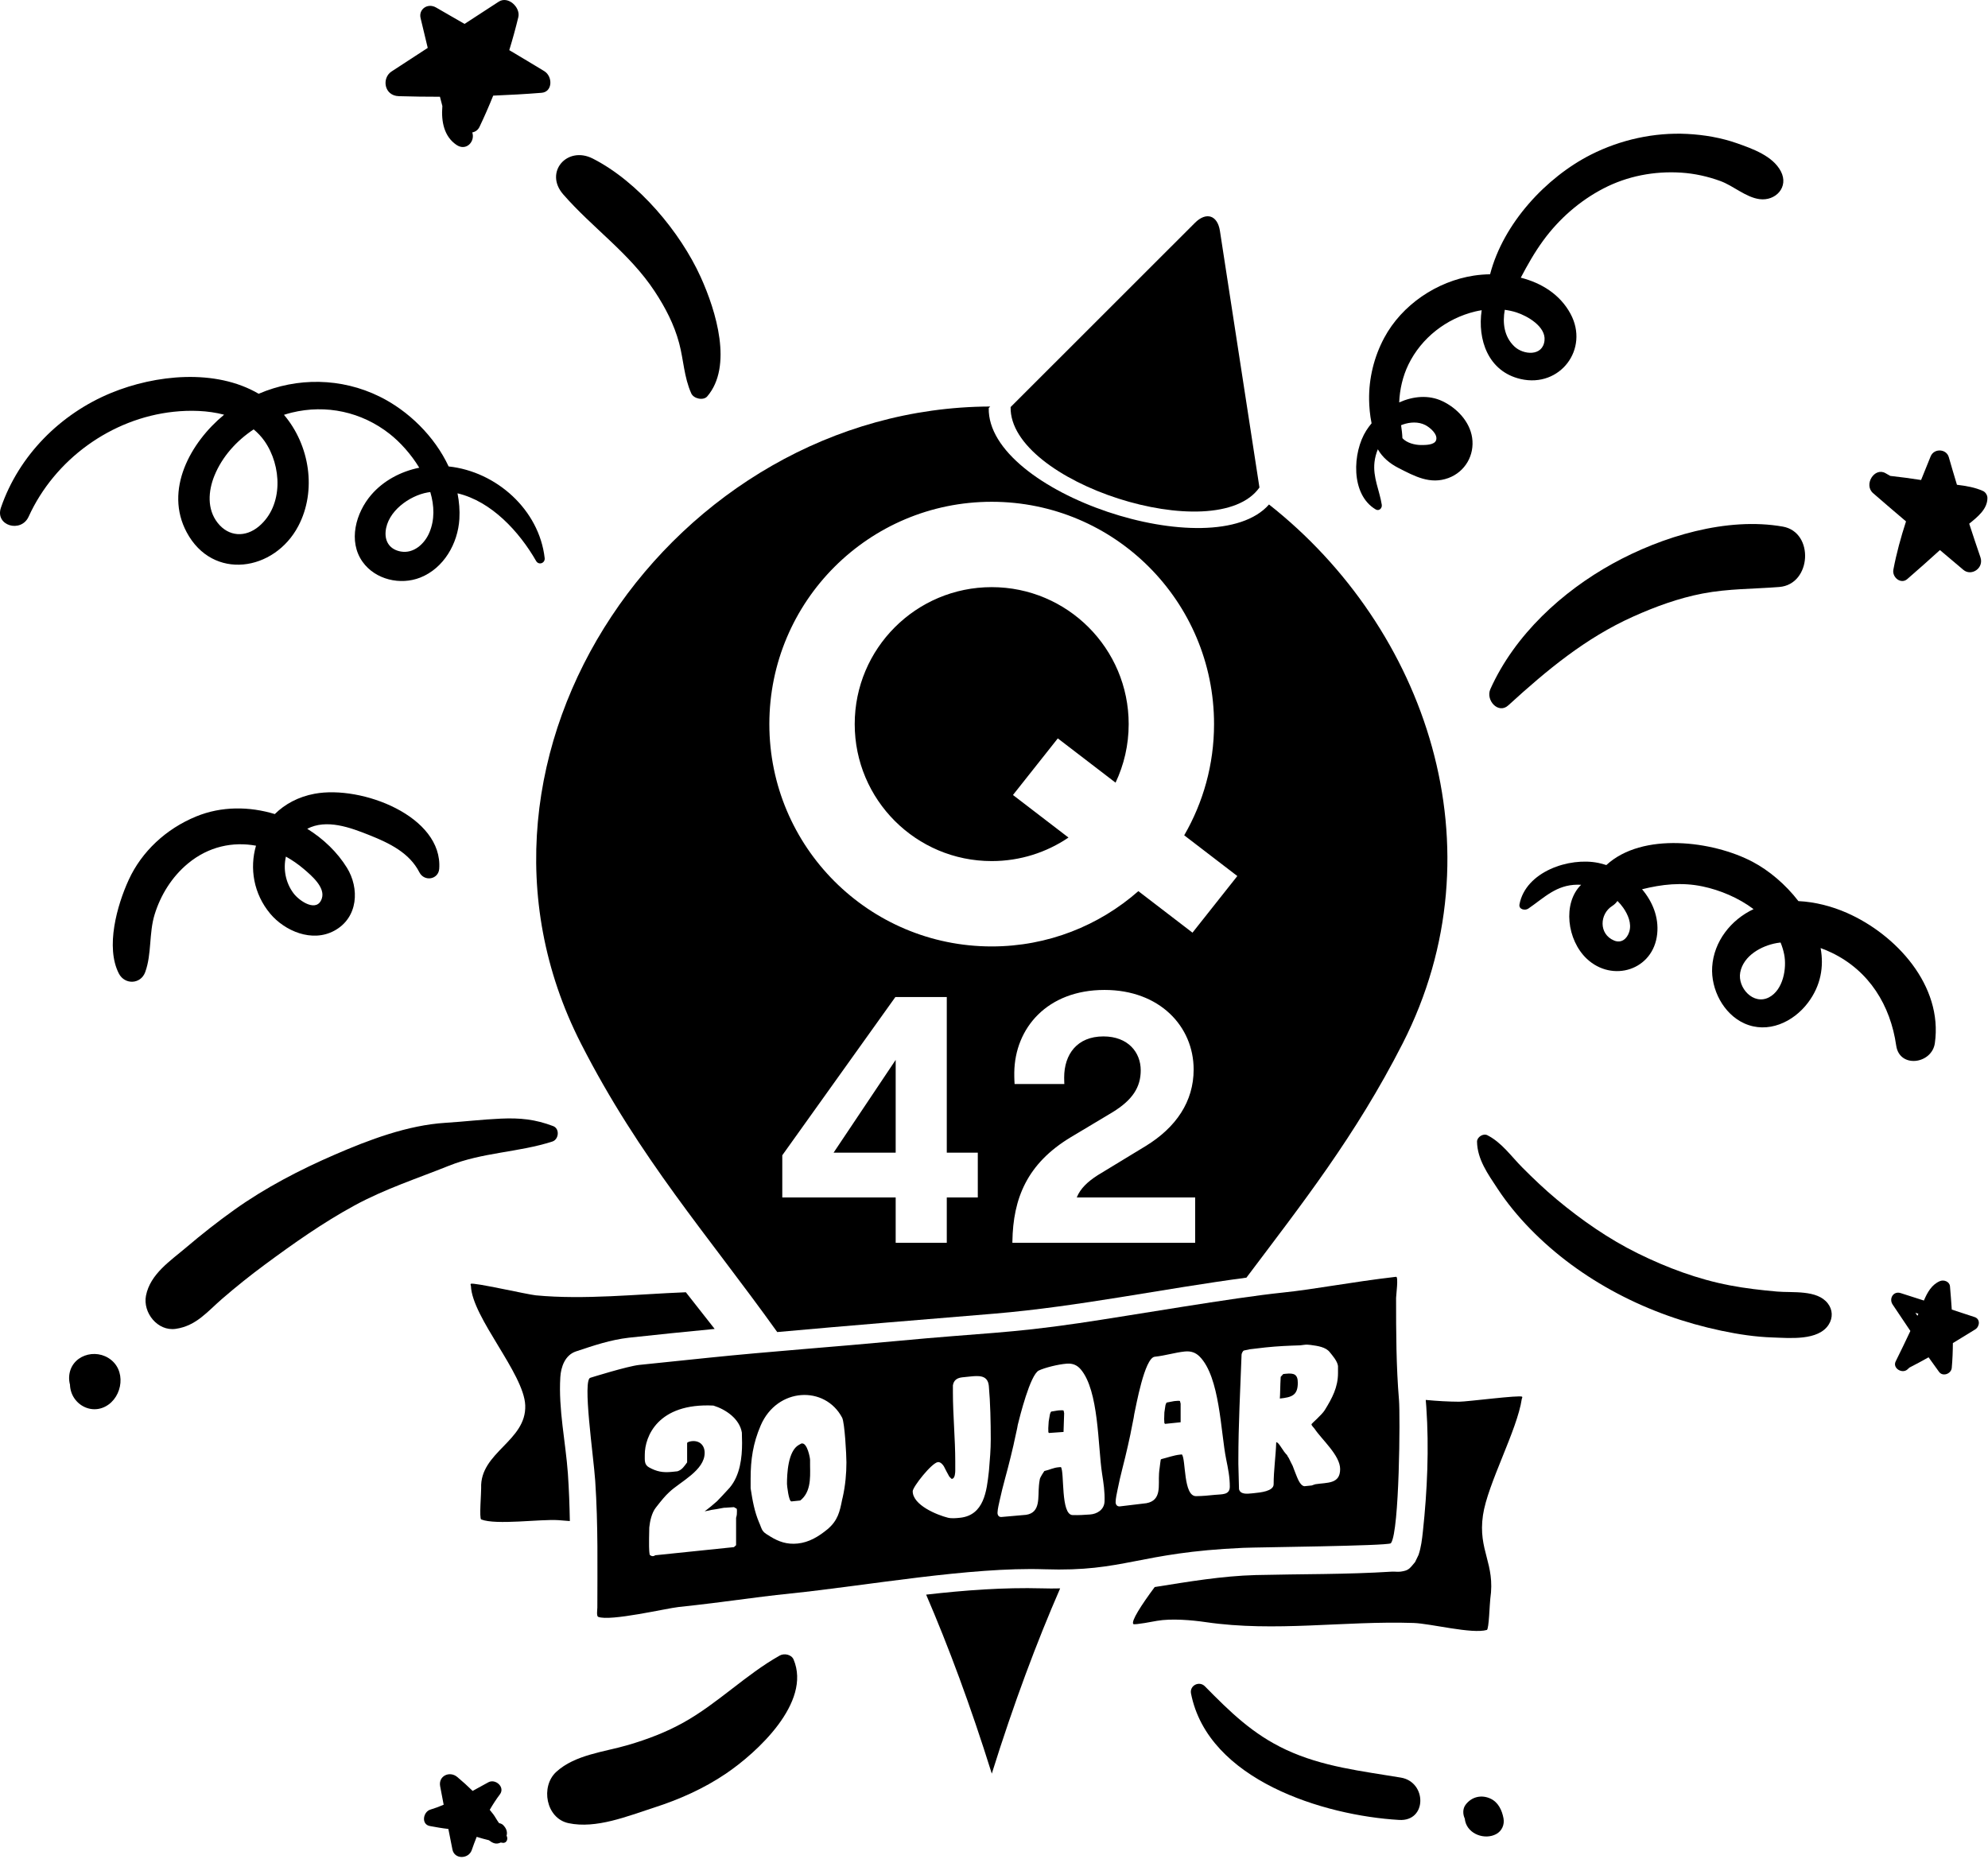 <?xml version="1.0" encoding="UTF-8"?>
<svg width="727px" height="680px" viewBox="0 0 727 680" version="1.1" xmlns="http://www.w3.org/2000/svg" xmlns:xlink="http://www.w3.org/1999/xlink">
    <!-- Generator: Sketch 62 (91390) - https://sketch.com -->
    <title>20JaarQ-BigBlack</title>
    <desc>Created with Sketch.</desc>
    <g id="20-Jaar-Q42-Logo" stroke="none" stroke-width="1" fill="none" fill-rule="evenodd">
        <g id="Logo-Big" transform="translate(-3397, -116)" fill="#000000">
            <g id="20JaarQ-BigBlack" transform="translate(3397, 116)">
                <path d="M381.077,580.904 C383.284,580.973 385.488,580.975 387.69,580.92 C379.154,600.504 370.784,622.795 362.693,648.672 C354.915,623.796 346.879,602.235 338.686,583.206 C352.856,581.586 367.003,580.527 381.077,580.904 Z M362.12,148.673 L361.576,149.228 C360.93,180.279 443.792,207.606 464.075,184.504 C521.428,229.698 549.383,310.159 512.945,381.619 C495.631,415.574 476.089,440.298 455.81,467.276 C425.321,471.313 394.621,477.829 363.732,480.431 C336.707,482.677 310.407,484.799 284.229,487.171 C258.769,451.593 233.894,423.692 212.441,381.619 C158.234,275.314 246.532,149.089 362.12,148.673 Z M346.233,364.637 L327.438,364.637 L286.077,422.517 L286.077,437.951 L327.544,437.951 L327.544,454.517 L346.233,454.517 L346.233,437.951 L357.575,437.951 L357.575,421.556 L346.233,421.556 L346.233,364.637 Z M403.922,362.051 C382.9,362.051 371.109,376.067 370.916,392.268 C370.89,394.422 371.02,396.313 371.029,396.446 L371.03,396.453 L389.229,396.453 C389.229,396.453 389.159,395.749 389.159,394.082 C389.159,385.59 393.899,379.047 403.503,379.047 C412.551,379.047 417.156,384.887 417.156,391.441 C417.156,397.588 414.202,402.269 406.834,406.784 L406.428,407.03 L391.529,415.943 C375.538,425.594 370.464,438.377 370.229,454.027 L370.224,454.517 L437.065,454.517 L437.065,437.951 L393.763,437.951 C395.097,434.594 397.864,432.134 401.182,429.97 L401.553,429.731 L418.957,419.151 C430.103,412.327 436.509,402.858 436.509,391.157 C436.509,375.42 424.116,362.051 403.922,362.051 Z M327.544,387.636 L327.544,421.556 L304.844,421.556 L327.544,387.636 Z M362.658,183.516 C317.751,183.516 281.346,219.92 281.346,264.828 C281.346,309.735 317.751,346.14 362.658,346.14 C383.213,346.14 401.972,338.497 416.29,325.918 L436.088,341.101 L452.485,320.394 L433.058,305.495 C439.985,293.53 443.97,279.648 443.97,264.828 C443.97,219.92 407.565,183.516 362.658,183.516 Z M362.658,214.733 C390.325,214.733 412.753,237.162 412.753,264.828 C412.753,272.49 411.027,279.747 407.951,286.241 L386.835,270.046 L370.437,290.752 L390.735,306.319 C382.726,311.749 373.063,314.923 362.658,314.923 C334.991,314.923 312.563,292.495 312.563,264.828 C312.563,237.162 334.991,214.733 362.658,214.733 Z" id="Combined-Shape"></path>
                <path d="M208.388,556.293 C206.998,556.172 205.607,556.063 204.214,555.967 C197.603,555.515 181.451,557.851 175.975,555.705 C175.198,555.401 176.018,545.814 175.956,544.233 C175.445,531.096 192.585,527.067 192.075,513.955 C191.625,502.383 172.664,481.856 172.216,470.334 C172.206,470.067 171.942,469.721 172.185,469.534 C173.015,468.894 192.992,473.462 195.976,473.745 C213.701,475.425 232.934,473.312 250.813,472.616 L261.347,486.028 C250.896,487.035 240.44,488.097 229.94,489.238 C223.202,490.032 217.372,492.012 210.644,494.246 C206.615,495.585 205.127,499.924 204.901,503.724 C204.2,515.537 206.831,527.275 207.671,538.885 C208.071,544.681 208.282,550.486 208.388,556.293 Z M211.427,494.017 L211.208,494.085 C211.208,494.085 212.143,493.917 211.427,494.017 Z" id="Fill-2"></path>
                <path d="M521.389,511.997 C525.491,512.384 529.565,512.625 533.581,512.647 C536.446,512.663 555.907,510.109 556.626,510.828 C556.837,511.038 556.549,511.356 556.51,511.62 C554.843,523.03 543.986,542.698 542.311,554.157 C540.413,567.141 546.895,571.703 544.993,584.711 C544.764,586.278 544.51,595.889 543.739,596.115 C538.308,597.703 523.223,593.773 516.896,593.565 C491.552,592.732 466.328,596.971 440.963,593.264 C435.685,592.493 428.331,591.877 423.117,592.783 C422.438,592.902 414.847,594.377 414.456,593.961 C413.535,592.983 417.329,587.085 422.264,580.429 C434.571,578.475 446.865,576.374 459.213,576.044 C475.804,575.635 492.408,575.849 508.885,574.801 C510.049,574.723 511.155,574.946 512.244,574.785 C514.973,574.382 515.346,573.922 517.49,571.293 L518.75,568.677 C519.695,565.915 520.032,562.979 520.347,560.058 C521.942,545.229 522.636,529.582 521.594,514.638 C521.525,513.76 521.456,512.879 521.389,511.997 Z" id="Fill-3"></path>
                <path d="M510.539,466.962 C511.472,466.854 510.539,473.729 510.539,474.691 C510.539,487.239 510.569,499.665 511.602,512.015 C512.072,517.633 511.762,559.836 508.712,564.288 L508.684,564.323 L508.669,564.343 L508.598,564.426 L508.58,564.441 C506.844,565.405 459.745,565.863 454.575,566.092 C415.973,567.803 411.424,574.92 381.916,573.927 C354.852,573.016 317.088,579.89 289.354,582.757 C274.135,584.331 266.769,585.746 248.106,587.736 C243.772,588.198 223.156,593.056 218.768,591.334 C218.058,591.055 218.447,588.663 218.447,587.963 C218.447,573.846 218.763,557.952 217.669,541.607 C217.062,532.54 212.876,504.19 215.959,503.871 C215.959,503.871 229.493,499.631 233.832,499.182 L259.17,496.562 C281.409,494.263 305.616,492.553 327.909,490.444 C359.833,487.424 368.532,487.734 394.483,483.923 C414.506,480.982 450.634,474.642 469.02,472.741 C481.027,471.5 493.705,468.921 510.539,466.962 Z M235.795,531.98 C235.795,534.091 235.56,535.679 237.358,536.666 C240.095,538.182 242.363,538.651 245.725,538.304 L247.758,538.093 C249.478,537.524 250.26,536.193 251.277,534.836 L251.277,527.799 C251.277,527.33 252.684,527.106 252.997,527.074 C255.812,526.783 257.689,528.543 257.689,531.358 C257.689,537.77 248.775,541.898 244.787,545.673 C243.223,547.085 241.737,548.959 240.33,550.747 C240.173,550.919 240.017,551.17 239.861,551.343 C238.297,553.303 237.671,556.417 237.437,558.631 C237.437,559.256 237.358,562.08 237.358,562.705 C237.358,564.113 237.28,567.014 237.593,568.624 C237.906,568.904 238.297,569.176 238.766,569.128 C239.079,569.095 239.235,569.079 239.626,568.804 L268.401,565.829 L269.183,565.123 L269.183,555.114 C269.496,554.065 269.496,553.596 269.496,552.579 C269.496,551.485 269.418,551.884 268.401,551.207 C268.089,551.239 266.681,551.306 266.29,551.347 C264.57,551.525 265.43,551.279 263.788,551.606 C263.475,551.716 260.582,552.172 260.191,552.212 C260.035,552.306 258.158,552.657 257.923,552.681 L257.689,552.705 C258.471,552.234 261.599,549.643 262.224,549.03 C262.537,548.764 265.743,545.304 266.838,544.096 C270.669,539.556 271.373,533.071 271.373,527.754 C271.373,527.129 271.295,524.478 271.295,523.931 C270.434,518.859 265.43,515.467 260.895,514.059 C240.486,513.041 235.795,525.49 235.795,531.98 Z M278.176,521.343 C275.361,527.889 274.501,533.843 274.501,540.724 L274.501,544.321 C275.204,548.861 275.908,552.855 277.628,556.899 C278.019,557.641 278.41,559.242 279.036,559.96 C279.74,560.903 280.834,561.338 281.694,561.952 C284.744,563.827 287.794,564.919 291.703,564.514 C295.848,564.086 299.288,562.01 302.572,559.325 C306.404,556.113 307.108,552.835 307.968,548.445 L308.202,547.482 C309.141,543.241 309.532,538.9 309.532,534.834 C309.532,532.097 308.906,520.355 307.968,518.497 C301.712,506.632 284.197,507.349 278.176,521.343 Z M354.65,503.443 L351.991,503.718 C350.114,503.912 348.785,504.675 348.472,506.662 L348.472,509.321 C348.472,517.375 349.332,526.34 349.332,534.472 L349.332,537.834 C349.332,538.46 349.254,540.736 348.159,540.849 C348.081,540.857 348.003,540.865 348.003,540.865 C347.925,540.795 347.299,540.234 347.143,540.016 C346.83,539.501 345.423,536.831 345.188,536.308 C344.797,535.645 343.937,534.639 342.999,534.736 C340.731,534.97 333.772,543.822 333.772,545.386 C333.772,550.469 342.686,554.082 346.674,555.077 C348.081,555.401 349.723,555.231 351.053,555.094 C359.889,554.18 360.827,545.247 361.609,538.285 C361.609,538.051 361.687,537.73 361.687,537.495 C362,533.788 362.313,530.08 362.313,526.405 C362.313,520.228 362.156,512.91 361.609,506.868 C361.218,502.842 357.934,503.104 354.65,503.443 Z M390.17,498.728 C386.875,498.959 381.934,500.254 379.894,501.235 C376.719,502.762 372.869,518.389 372.195,521.104 C372.175,521.734 370.906,527.003 370.812,527.638 C370.802,527.952 369.88,531.549 369.621,532.745 C368.35,538.093 366.715,543.388 365.593,548.647 C365.334,549.842 364.83,551.84 364.786,553.177 C364.755,554.121 365.242,554.872 366.194,554.805 C366.267,554.8 366.414,554.79 366.414,554.79 C367.731,554.697 373.96,554.102 375.278,554.01 C380.638,553.162 379.506,547.59 379.941,543.243 C379.949,543.007 380.147,541.423 380.231,541.103 C380.333,540.233 381.917,537.994 381.917,537.994 C383.978,537.535 385.195,536.752 387.318,536.602 C387.465,536.592 387.831,536.566 387.977,536.556 C389.304,538.425 387.844,553.943 392.222,554.106 C394.63,554.172 396.314,554.054 398.657,553.889 C401.073,553.72 403.825,552.238 403.928,549.091 C404.044,545.551 403.562,542.446 403.019,538.952 C401.454,528.78 401.896,508.656 395.215,500.806 C393.878,499.252 392.293,498.578 390.17,498.728 Z M433.235,494.285 C429.716,494.648 426.041,495.81 422.287,496.198 C418.534,496.587 415.406,514.504 414.781,517.227 C414.781,517.852 413.608,523.135 413.53,523.768 C413.53,524.081 412.67,527.689 412.435,528.886 C411.262,534.246 409.698,539.569 408.682,544.835 C408.447,546.032 407.978,548.035 407.978,549.364 C407.978,550.303 408.525,551.028 409.542,550.923 C409.62,550.915 409.776,550.899 409.776,550.899 C411.184,550.753 417.83,549.91 419.238,549.764 C424.946,548.705 423.539,543.22 423.851,538.887 C423.851,538.653 424.008,537.073 424.086,536.752 C424.164,535.883 424.477,533.818 424.477,533.818 L424.711,533.637 C426.901,533.098 429.247,532.23 431.514,531.996 C431.671,531.98 432.062,531.939 432.218,531.923 C433.704,533.724 432.687,547.2 437.379,547.185 C439.959,547.152 441.758,546.966 444.26,546.708 C446.84,546.441 449.734,546.845 449.734,543.718 C449.734,540.199 449.108,537.136 448.404,533.69 C446.371,523.657 446.137,503.663 438.708,496.143 C437.223,494.654 435.502,494.05 433.235,494.285 Z M296.239,533.941 L296.239,534.41 C296.16,538.641 297.02,544.651 293.267,548.245 C293.111,548.417 292.642,548.779 292.642,548.779 L289.436,549.11 C288.419,549.215 287.794,543.181 287.794,542.712 C287.794,539.193 288.106,530.637 292.172,528.418 C292.251,528.41 293.033,527.939 293.033,527.939 L293.267,527.914 C295.222,527.712 296.239,533.159 296.239,533.941 Z M475.459,492.03 C471.159,492.162 467.405,492.315 462.792,492.792 C461.384,492.938 457.318,493.437 457.006,493.469 L454.894,493.922 C454.503,494.04 454.034,495.027 454.034,495.418 C453.565,508.212 452.861,521.109 452.861,533.933 L452.861,535.418 C452.861,536.748 453.096,543.214 453.096,544.621 C453.565,546.606 456.067,546.347 457.709,546.177 L458.726,546.072 C460.759,545.862 465.763,545.423 465.763,542.842 C465.763,537.681 466.545,532.596 466.702,527.497 L466.78,527.489 C467.484,527.416 468.891,530.008 469.282,530.436 C469.36,530.663 470.455,532.035 470.69,532.168 C470.69,532.402 471.237,533.128 471.315,533.276 C471.55,533.721 472.488,535.735 472.723,536.102 C472.801,536.406 473.739,538.733 473.817,538.96 C474.365,540.233 475.303,543.342 477.023,543.555 L479.682,543.28 C479.76,543.272 480.855,542.846 481.011,542.83 C485.39,542.142 490.082,542.83 490.082,537.278 C490.082,532.274 483.357,526.479 480.777,522.601 C480.464,522.086 479.604,521.472 479.604,520.846 C479.604,520.69 483.435,517.4 484.452,515.731 C487.189,511.304 489.3,507.333 489.3,502.172 L489.3,499.591 C489.065,497.739 487.189,495.665 486.328,494.581 C484.843,492.624 481.793,492.235 479.526,491.922 C479.447,491.93 479.291,491.868 479.213,491.877 C478.9,491.831 478.118,491.755 477.962,491.771 C477.727,491.717 475.694,492.006 475.459,492.03 Z M388.965,515.935 L389.153,516.863 L388.928,523.708 L383.583,524.083 L383.374,523.784 C383.377,523.706 383.34,522.609 383.35,522.295 C383.368,521.744 383.498,520.008 383.503,519.851 C383.509,519.693 383.863,517.785 383.955,517.229 C384.036,516.988 384.2,516.427 384.425,516.254 C384.791,516.228 386.556,515.869 386.922,515.843 C386.922,515.843 387.288,515.817 387.362,515.812 C387.728,515.786 388.972,515.699 388.965,515.935 Z M431.514,512.447 L431.749,513.361 L431.749,520.164 L426.041,520.754 L425.806,520.466 C425.806,520.388 425.728,519.301 425.728,518.988 C425.728,518.441 425.806,516.712 425.806,516.556 C425.806,516.4 426.119,514.491 426.197,513.935 C426.275,513.693 426.432,513.129 426.666,512.948 C427.057,512.908 428.934,512.479 429.325,512.439 C429.325,512.439 429.716,512.399 429.794,512.39 C430.185,512.35 431.514,512.213 431.514,512.447 Z M474.599,505.725 C474.599,510.26 472.488,511.026 468.031,511.486 C468.031,511.252 468.109,510.227 468.109,510.071 C468.109,508.116 468.344,503.635 468.344,503.557 L469.282,502.521 C469.282,502.521 469.986,502.448 470.22,502.424 C473.192,502.117 474.599,502.597 474.599,505.725 Z" id="Combined-Shape"></path>
                <path d="M162.886,410.647 C149.086,411.509 135.048,416.818 122.456,422.272 C109.655,427.816 96.906,434.436 85.547,442.564 C79.589,446.828 73.818,451.355 68.238,456.105 C62.355,461.112 54.947,465.895 53.386,473.854 C52.172,480.048 57.614,486.961 64.259,485.999 C71.8,484.909 75.839,479.664 81.337,474.92 C86.331,470.61 91.48,466.478 96.785,462.559 C107.36,454.746 118.089,447.164 129.653,440.869 C140.74,434.834 152.496,431.028 164.144,426.357 C176.49,421.405 189.522,421.505 201.993,417.493 C204.382,416.724 204.768,412.787 202.28,411.843 C195.722,409.36 190.242,408.803 183.179,409.114 C176.402,409.412 169.656,410.224 162.886,410.647" id="Fill-14"></path>
                <path d="M25.278,503.613 C25.236,504.56 25.355,505.506 25.592,506.419 C25.646,508.224 26.206,509.989 27.243,511.48 C29.493,514.718 33.581,516.253 37.353,514.917 C44.309,512.453 46.589,502.288 40.75,497.452 C35,492.691 25.624,495.757 25.278,503.613" id="Fill-15"></path>
                <path d="M157.003,194.812 C155.267,198.896 151.298,202.536 146.586,201.709 C142.744,201.033 140.702,198.26 141.018,194.44 C141.628,187.036 149.709,181.283 156.374,180.103 C156.703,180.044 157.029,180.005 157.356,179.959 C158.839,184.961 159.004,190.108 157.003,194.812 M96.709,161.279 C103.042,170.3 103.732,184.843 94.725,192.467 C89.801,196.634 83.613,196.36 79.575,191.197 C75.655,186.188 76.137,179.569 78.412,173.972 C81.242,167.012 86.463,161.218 92.759,157.038 C94.224,158.257 95.565,159.648 96.709,161.279 M164.064,170.59 C158.905,159.537 149.325,150.208 138.801,145.031 C124.786,138.134 108.66,137.958 94.598,144.012 C78.761,134.741 56.834,137.039 40.629,143.71 C22.072,151.349 6.895,166.582 0.345,185.652 C-1.931,192.282 7.702,195.041 10.474,188.948 C19.98,168.054 40.665,153.03 63.512,150.594 C69.381,149.968 75.953,150.082 81.953,151.67 C69.566,161.871 60.021,179.25 68.268,194.665 C77.818,212.516 100.353,208.961 109.076,192.416 C115.924,179.429 113.228,162.731 103.845,151.714 C104.782,151.417 105.721,151.14 106.666,150.908 C119.293,147.824 132.253,150.638 142.477,158.675 C146.336,161.708 150.302,166.085 153.322,171.057 C146.603,172.414 140.241,175.775 135.767,180.969 C130.131,187.512 127.192,197.939 132.618,205.513 C137.273,212.013 146.439,214.113 153.702,211.229 C162.307,207.812 167.452,198.777 167.993,189.812 C168.185,186.638 167.915,183.497 167.309,180.422 C179.715,183.338 189.925,194.477 196.048,205.158 C197.009,206.835 199.399,205.975 199.183,204.089 C197.163,186.422 181.516,172.45 164.064,170.59" id="Fill-16"></path>
                <path d="M256.228,101.297 C248.814,84.957 233.545,66.533 216.787,58 C207.381,53.21 198.907,62.992 205.949,71.07 C216.72,83.431 230.202,92.582 239.384,106.509 C243.342,112.515 246.544,118.7 248.357,125.488 C249.997,131.636 250.135,137.94 252.785,143.861 C253.688,145.882 257.261,146.574 258.626,144.981 C268.032,134.012 261.93,113.864 256.228,101.297" id="Fill-17"></path>
                <path d="M199.017,26.008 C194.77,23.423 190.508,20.877 186.239,18.342 C187.455,14.357 188.57,10.331 189.556,6.245 C190.395,2.766 185.859,-1.642 182.371,0.618 C178.201,3.321 174.043,6.036 169.881,8.747 C166.414,6.739 162.939,4.736 159.458,2.741 C156.378,0.974 153.019,3.39 153.802,6.608 C154.687,10.241 155.55,13.878 156.42,17.516 C152.013,20.393 147.607,23.27 143.195,26.137 C139.549,28.509 140.406,35.005 145.843,35.173 C150.867,35.329 155.88,35.386 160.885,35.387 C161.185,36.518 161.46,37.654 161.769,38.782 C161.289,44.585 162.453,49.905 166.866,52.952 C170.526,55.481 173.84,51.675 172.706,48.43 C173.806,48.218 174.781,47.59 175.353,46.396 C177.151,42.632 178.81,38.822 180.362,34.973 C186.272,34.73 192.175,34.414 198.062,33.938 C202.124,33.609 202.199,27.945 199.017,26.008" id="Fill-18"></path>
                <path d="M564.82,124.506 C564.21,130.459 557.057,129.818 553.796,126.71 C550.023,123.116 549.424,118.097 550.287,113.309 C551.727,113.504 553.153,113.805 554.544,114.252 C558.58,115.548 565.341,119.433 564.82,124.506 M512.989,155.27 C515.63,154.337 518.706,154.159 521.253,155.469 C522.861,156.297 525.857,158.748 525.192,160.946 C524.639,162.775 521.318,162.771 519.617,162.759 C517.431,162.744 514.446,162.023 512.852,160.248 C512.801,158.704 512.598,157.109 512.368,155.517 C512.573,155.43 512.778,155.345 512.989,155.27 M651.243,62.652 C648.299,57.04 640.947,54.421 635.281,52.422 C629.444,50.363 623.196,49.299 617.022,48.981 C604.943,48.358 592.578,51.099 581.805,56.552 C565.443,64.836 549.753,81.659 544.917,100.309 C542.897,100.347 540.898,100.502 538.966,100.798 C525.456,102.862 512.654,111.472 506.178,123.593 C502.477,130.52 500.55,138.392 500.674,146.249 C500.712,148.685 500.946,151.769 501.58,154.82 C500.866,155.672 500.214,156.552 499.641,157.452 C494.576,165.423 493.82,180.843 503.088,186.317 C504.324,187.048 505.502,185.847 505.308,184.61 C504.472,179.278 502.015,174.642 502.643,169.028 C502.824,167.414 503.246,165.822 503.869,164.314 C505.503,167.218 508.168,169.497 511.426,171.16 C517.354,174.184 523.011,177.301 529.696,174.818 C535.777,172.557 539.301,166.474 538.349,160.071 C537.468,154.151 532.776,149.231 527.487,146.721 C522.429,144.321 516.757,144.902 511.676,147.173 C511.869,142.41 512.972,137.61 515.053,133.326 C519.799,123.558 528.958,116.457 539.461,113.924 C540.248,113.734 541.045,113.585 541.845,113.455 C540.239,124.189 544.192,135.894 556.121,138.626 C570.47,141.913 581.312,127.657 574.307,114.728 C570.469,107.645 563.672,103.47 556.14,101.556 C558.595,96.891 561.184,92.304 564.331,87.993 C570.123,80.059 577.695,73.425 586.42,68.902 C595.144,64.378 604.964,62.527 614.739,63.136 C619.65,63.443 624.511,64.52 629.132,66.21 C633.935,67.967 638.37,72.135 643.422,72.826 C649.3,73.63 654.275,68.434 651.243,62.652" id="Fill-19"></path>
                <path d="M651.954,192.59 C631.598,189 607.836,196.122 589.623,206.2 C571.454,216.256 554.02,232.011 545.026,252.011 C543.199,256.072 547.937,261.296 551.562,257.982 C565.725,245.041 579.86,233.31 597.162,225.539 C605.367,221.852 613.907,218.741 622.644,217.067 C632.075,215.258 641.239,215.432 650.688,214.676 C662.485,213.734 663.551,194.636 651.954,192.59" id="Fill-20"></path>
                <path d="M724.231,203.809 C722.826,199.73 721.467,195.635 720.131,191.534 C723.243,189.006 726.831,186.157 726.783,182.064 C726.772,181.043 726.062,179.985 725.201,179.587 C722.341,178.267 718.999,177.697 715.643,177.295 C714.627,173.936 713.628,170.571 712.662,167.191 C711.784,164.112 707.275,163.871 706.029,166.899 C704.842,169.782 703.674,172.666 702.53,175.554 C698.775,174.98 695.019,174.449 691.241,174.047 C690.67,173.719 690.1,173.392 689.529,173.064 C685.473,170.736 681.434,177.28 684.974,180.36 C688.966,183.835 692.989,187.269 697.02,190.693 C695.148,196.452 693.536,202.303 692.396,208.331 C691.86,211.163 695.159,213.789 697.461,211.799 C701.494,208.315 705.469,204.759 709.423,201.176 C712.284,203.588 715.144,205.998 717.997,208.416 C720.91,210.882 725.601,207.79 724.231,203.809" id="Fill-21"></path>
                <path d="M595.8,340.815 C594.97,343.419 592.882,345.07 590.269,343.985 C584.559,341.617 584.976,334.235 589.571,331.346 C590.379,330.838 591.004,330.202 591.492,329.503 C592.271,330.273 592.986,331.102 593.61,331.996 C595.338,334.472 596.77,337.772 595.8,340.815 M646.92,364.754 C641.189,367.741 635.348,361.227 636.392,355.644 C637.538,349.525 644.142,345.886 649.739,344.903 C650.204,344.822 650.672,344.756 651.141,344.703 C651.71,346.086 652.162,347.53 652.462,349.04 C653.48,354.166 652.078,362.066 646.92,364.754 M555.668,330.732 C555.306,332.616 557.694,333.122 558.886,332.307 C564.797,328.254 569.091,323.618 576.88,323.555 C577.319,323.551 577.76,323.566 578.2,323.593 C571.341,330.351 573.065,343.86 580.282,350.649 C589.647,359.458 604.672,354.828 606.029,341.519 C606.647,335.465 604.341,329.77 600.491,325.227 C607.658,323.442 614.916,322.569 622.646,324.195 C628.949,325.52 635.727,328.321 641.269,332.497 C632.987,336.382 626.721,344.314 626.135,353.633 C625.62,361.834 630.25,370.827 637.866,374.277 C646.45,378.166 655.749,373.867 661.13,366.765 C665.9,360.469 667.029,353.517 665.787,346.735 C667.205,347.249 668.585,347.83 669.91,348.472 C683.579,355.09 691.333,367.699 693.432,382.403 C694.634,390.822 706.469,389.162 707.562,381.539 C710.577,360.489 693.431,341.797 675.391,333.862 C669.926,331.458 663.796,329.854 657.668,329.558 C652.968,323.455 646.9,318.342 640.898,315.182 C626.368,307.532 600.622,304.214 587.424,316.382 C586.45,316.059 585.467,315.79 584.48,315.587 C573.895,313.418 557.961,318.753 555.668,330.732" id="Fill-22"></path>
                <path d="M290.208,606.927 C289.433,605.089 286.774,604.566 285.17,605.467 C272.738,612.447 262.507,622.98 249.941,629.982 C243.509,633.565 236.755,636.118 229.704,638.192 C220.926,640.771 210.347,641.699 203.428,648.018 C197.587,653.352 199.628,665.031 207.906,666.785 C218.034,668.931 229.382,664.246 239.088,661.123 C248.415,658.12 257.325,654.17 265.458,648.672 C276.844,640.973 296.831,622.636 290.208,606.927" id="Fill-23"></path>
                <path d="M178.608,651.825 C176.676,652.863 174.76,653.93 172.842,654.99 C171.032,653.212 169.152,651.508 167.197,649.881 C164.448,647.591 160.25,649.471 160.958,653.277 C161.379,655.537 161.814,657.791 162.247,660.045 C160.666,660.723 159.054,661.323 157.389,661.823 C154.722,662.622 153.922,667.224 157.207,667.834 C159.424,668.244 161.691,668.653 163.964,668.9 C164.458,671.407 164.95,673.918 165.455,676.425 C166.201,680.124 171.38,679.927 172.513,676.639 C173.07,675.019 173.676,673.4 174.322,671.789 C175.796,672.249 177.28,672.665 178.78,673.024 C179.341,673.457 179.932,673.84 180.598,674.081 C181.435,674.383 182.344,674.252 183.127,673.861 C183.368,673.896 183.605,673.947 183.847,673.977 C185.346,674.17 185.884,672.434 185.245,671.37 C185.608,670.219 185.245,668.968 184.476,668.029 C184.384,667.917 184.293,667.805 184.201,667.694 C183.769,667.166 183.166,666.878 182.515,666.778 C181.75,665.775 180.984,664.311 180.468,663.64 C180.019,663.053 179.554,662.481 179.092,661.906 C180.231,659.942 181.46,658.037 182.816,656.241 C184.794,653.619 181.209,650.43 178.608,651.825" id="Fill-24"></path>
                <path d="M117.7,328.577 C115.975,333.884 109.534,329.649 107.298,326.648 C104.423,322.787 103.513,317.824 104.558,313.283 C106.844,314.559 109.04,316.062 111.089,317.813 C113.958,320.265 119.014,324.543 117.7,328.577 M53.104,355.525 C55.525,348.888 54.427,341.334 56.546,334.453 C58.712,327.422 62.807,320.707 68.764,315.782 C76.296,309.557 85.142,307.747 93.618,309.294 C91.22,317.537 92.728,326.883 98.816,334.16 C104.091,340.463 114.102,344.834 122.283,340.377 C131.077,335.583 131.477,324.817 126.879,317.369 C123.373,311.691 118.297,306.803 112.354,303.108 C119.462,299.441 128.041,302.625 135.096,305.438 C142.551,308.411 149.743,311.946 153.361,319.021 C155.173,322.562 160.344,321.69 160.622,317.716 C161.961,298.559 132.298,287.106 115.071,290.292 C109.08,291.401 104.178,294.092 100.493,297.726 C91.16,294.888 80.974,294.812 71.741,298.601 C60.663,303.145 51.806,311.475 47.078,321.765 C42.773,331.135 38.515,346.409 43.466,356.047 C45.617,360.23 51.459,360.035 53.104,355.525" id="Fill-27"></path>
                <path d="M512.288,650.121 C497.895,647.711 483.689,646.187 470.286,639.928 C458.112,634.244 449.877,626.128 440.633,616.738 C438.559,614.632 434.966,616.411 435.548,619.371 C441.78,651.057 484.17,664.016 511.689,665.606 C521.918,666.197 521.83,651.717 512.288,650.121" id="Fill-28"></path>
                <path d="M549.824,665.027 C549.284,662.096 547.931,659.164 545.107,657.831 C541.795,656.265 538.154,657.101 535.944,660.068 C534.892,661.479 534.898,663.502 535.66,665.114 C535.695,665.428 535.74,665.739 535.807,666.029 C536.908,670.834 543.002,673.009 547.145,670.778 C549.242,669.65 550.249,667.333 549.824,665.027" id="Fill-29"></path>
                <path d="M446.121,84.452 L460.573,178.293 C444.77,200.691 368.997,176.472 369.576,148.875 L436.977,81.505 C441.102,77.369 445.234,78.685 446.121,84.452 Z" id="Fill-30"></path>
                <path d="M663.047,487.253 C660.05,481.592 651.127,481.278 645.501,479.767 C639.887,478.259 634.306,476.601 628.87,474.532 C617.768,470.308 607.398,464.205 597.835,457.199 C588.285,450.204 579.663,441.636 572.037,432.608 C568.335,428.225 564.972,423.658 561.693,418.953 C558.318,414.11 555.88,408.659 551.127,405.068 C549.768,404.041 547.262,405.076 546.995,406.749 C545.974,413.165 548.889,419.139 551.404,424.967 C553.886,430.715 557.037,436.287 560.563,441.462 C568.08,452.492 577.266,462.04 587.78,470.232 C598.551,478.621 610.349,485.26 623.007,490.357 C628.85,492.71 634.849,494.732 641.019,496.026 C647.109,497.303 657.289,500.202 662.058,494.922 C664.022,492.748 664.419,489.846 663.047,487.253" id="Fill-25" transform="translate(605.321, 451.317) rotate(-10) translate(-605.321, -451.317) "></path>
                <path d="M701.591,479.022 C701.929,479.197 702.266,479.373 702.603,479.547 C702.447,479.775 702.285,479.998 702.129,480.225 C701.951,479.824 701.769,479.423 701.591,479.022 M722.65,484.316 C720.07,482.92 717.483,481.545 714.897,480.165 C715.206,477.341 715.476,474.512 715.727,471.682 C715.884,469.913 713.938,468.807 712.419,469.162 C709.231,469.907 707.193,472.428 705.43,475.137 C702.796,473.749 700.164,472.355 697.525,470.975 C695.037,469.675 692.885,472.223 693.917,474.583 C695.474,478.141 697.041,481.694 698.627,485.238 C696.253,488.602 693.853,491.949 691.405,495.261 C689.759,497.49 692.909,500.236 695.075,498.931 C695.38,498.748 695.674,498.551 695.975,498.364 C698.496,497.592 701.008,496.756 703.51,495.879 C704.446,497.859 705.391,499.835 706.362,501.799 C707.391,503.879 710.613,503.257 711.182,501.169 C711.98,498.239 712.618,495.28 713.163,492.304 C716.145,491.152 719.112,489.975 722.063,488.802 C723.887,488.078 724.673,485.41 722.65,484.316" id="Fill-26" transform="translate(707.395, 486.089) rotate(-10) translate(-707.395, -486.089) "></path>
            </g>
        </g>
    </g>
</svg>